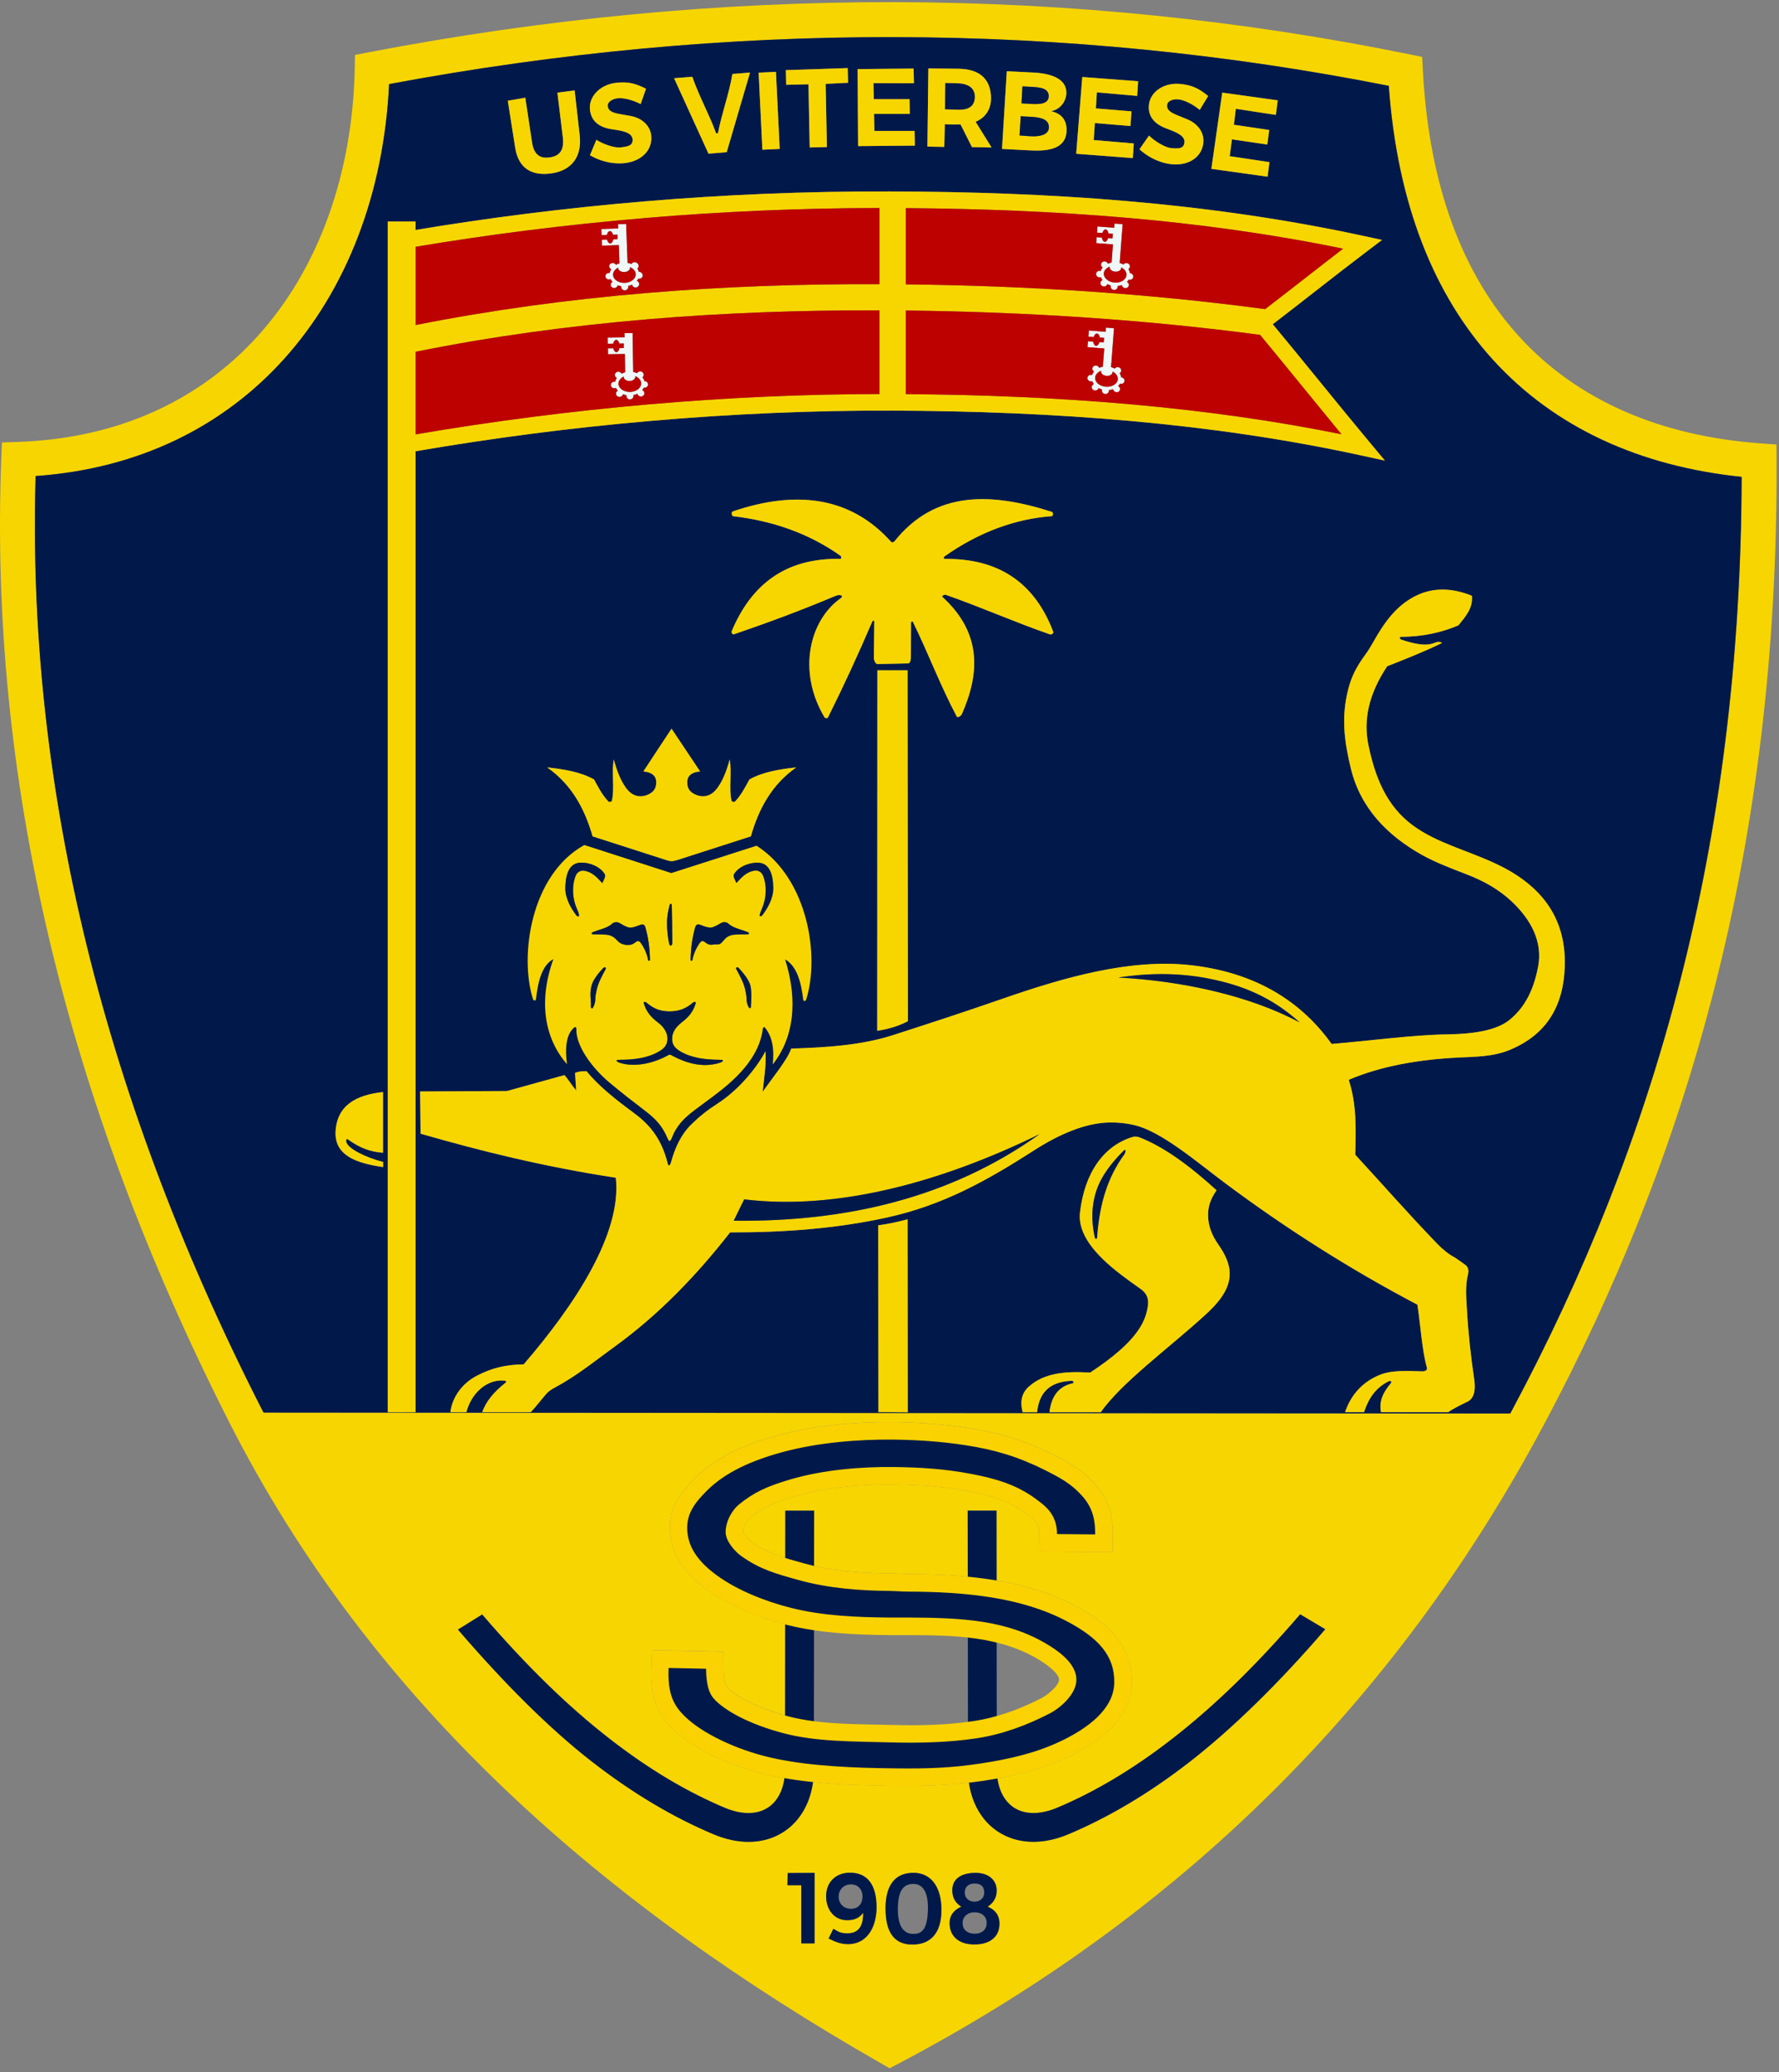 <?xml version="1.0" encoding="UTF-8"?>
<svg id="Layer_2" data-name="Layer 2" xmlns="http://www.w3.org/2000/svg" xmlns:xlink="http://www.w3.org/1999/xlink" viewBox="0 0 431.76 502.8">
  <rect x="0" y="0" width="431.76" height="502.8" fill="#808080" stroke="none"/>
  <defs>
    <style>
      .cls-1 {
        clip-path: url(#clippath);
      }

      .cls-2 {
        fill: none;
      }

      .cls-2, .cls-3, .cls-4, .cls-5, .cls-6, .cls-7, .cls-8 {
        stroke-width: 0px;
      }

      .cls-3 {
        fill: #00194a;
      }

      .cls-3, .cls-4, .cls-5, .cls-6, .cls-7, .cls-8 {
        fill-rule: evenodd;
      }

      .cls-4 {
        fill: #eff7f7;
      }

      .cls-5 {
        fill: #bd0000;
      }

      .cls-6 {
        fill: #f7d600;
      }

      .cls-7 {
        fill: #f7d500;
      }

      .cls-8 {
        fill: #fad201;
      }
    </style>
    <clipPath id="clippath">
      <rect class="cls-2" width="431.76" height="502.8"/>
    </clipPath>
  </defs>
  <g id="Layer_1-2" data-name="Layer 1">
    <g>
      <g class="cls-1">
        <path class="cls-7" d="m89.53,12.68C132.46,4.43,175.05.45,216.93.52c42.59.08,84.39,4.36,125.01,12.63l3.21.66.18,3.28c1.49,28.41,9.86,49.7,23.27,64.46,14.38,15.83,34.7,24.28,58.63,26.02l3.92.29.02,3.93c.2,47.26-5.27,89.53-15.11,128.07-9.84,38.56-24.08,73.45-41.41,105.91-17.95,33.63-39.94,63.34-66.04,89.16-26.11,25.84-56.3,47.77-90.64,65.83l-2.06,1.08-2.01-1.15c-33.66-19.24-64.47-40.97-91.21-66.43-26.83-25.54-49.56-54.8-66.97-89.01-20.09-39.49-34.59-78.64-43.75-117.29C2.62,188.51-1.17,149.57.31,111.31l.15-3.95,3.95-.14c24.82-.85,44.37-10.49,58.08-25.61,14.94-16.48,23.06-39.52,23.6-64.84l.07-3.44,3.36-.65Zm82.23,373.16c-4.51-3.23-8.26-7.38-9.05-13.05-.84-6.06,1.84-10.03,5.88-14.09,5.4-5.43,12.94-8.49,20.21-10.46,8.96-2.43,18.91-3.29,28.16-3.18,6.92.08,13.84.6,20.65,1.85,7.36,1.34,13.68,3.67,20.28,7.22,3.15,1.7,5.66,3.44,8.05,6.15,3.13,3.56,4.18,7.45,4.12,12.09l-.05,4.24-17.68-.15-.05-4.16c-.04-2.77-1.34-3.62-3.4-5.15-4.21-3.14-8.93-4.38-14-5.35-6.02-1.15-11.93-1.52-18.04-1.59-7.78-.09-16.4.64-23.89,2.85-4.3,1.27-7.41,2.45-10.9,5.26-.86.69-1.64,2.24-1.68,3.36.2.76,1.5,2.07,2.09,2.48,2.74,1.91,5.3,2.98,8.12,3.86v-11.47h7l-.02,13.39c5.93,1.34,12.02,1.76,18.11,1.82,1.56.01,3.12.16,4.67.16,4.75.02,9.65.17,14.53.64l-.02-16.02h6.99l.02,16.93c6.61,1.11,13.05,2.98,18.9,6.05,7.7,4.04,14.11,9.44,13.93,18.88-.16,8.44-7.66,14.04-14.53,17.47-5.75,2.87-11.84,4.52-18.09,5.64.16,1.16.45,2.23.86,3.18.69,1.65,1.74,2.96,3.06,3.84,1.32.89,2.95,1.37,4.83,1.37,1.75,0,3.71-.42,5.84-1.32,8.87-3.74,18.14-9.14,27.94-16.77,9.88-7.68,19.99-17.39,30.95-30.12l6.09,3.63c-11.32,13.15-22.54,24.09-32.73,32.03-10.26,7.99-20.07,13.68-29.53,17.67-3.01,1.27-5.89,1.86-8.55,1.87-3.31,0-6.26-.9-8.72-2.54-2.46-1.65-4.37-4.02-5.61-6.94-.63-1.49-1.08-3.12-1.33-4.87-5.99.69-11.77.84-17.93.77-6.56-.07-13.3-.24-19.92-.93-.24,1.81-.7,3.5-1.35,5.03-1.24,2.93-3.15,5.29-5.61,6.94-2.46,1.64-5.41,2.55-8.72,2.54-2.66,0-5.54-.6-8.55-1.87-9.46-4-19.27-9.69-29.53-17.67-10.19-7.94-21.1-18.81-32.41-31.96l5.88-3.67c10.96,12.73,20.96,22.41,30.84,30.09,9.8,7.63,19.08,13.03,27.94,16.77,2.12.9,4.09,1.32,5.83,1.32,1.88,0,3.51-.48,4.83-1.37,1.32-.88,2.37-2.2,3.06-3.84.42-.97.71-2.06.87-3.26-.89-.15-1.79-.32-2.67-.5-7.71-1.56-17.16-5.16-23.21-10.32-5.36-4.57-6.73-9.19-6.47-16.08l.16-4.17,17.4.36.03,4.13c0,.95.09,3.68.77,4.43,2.84,3.18,9.8,5.73,14.13,6.93l.02-22.09c-6.48-1.67-13.4-4.43-18.81-8.31h0Zm194.77-42.88l-302.56-.23c-.23-.44-.46-.88-.68-1.32-19.78-38.88-34.04-77.4-43.05-115.4-8.87-37.42-12.65-74.31-11.59-110.51,25.43-1.79,45.66-12.25,60.12-28.2,15.65-17.26,24.44-40.91,25.67-66.9,41.33-7.73,82.27-11.47,122.48-11.4,40.88.07,81.05,4.08,120.14,11.82,2.07,28.88,11.09,50.86,25.26,66.45,15.12,16.65,35.97,25.91,60.38,28.43-.11,44.87-5.46,85.18-14.88,122.07-9.68,37.93-23.66,72.18-40.65,104.02-.21.39-.42.78-.63,1.17h0Zm-151.62,120.09c0-5.9,2.41-8.74,7-8.63,3.84.09,6.57,3.14,6.57,9.06s-2.8,8.34-7.04,8.34c-4.5,0-6.52-3.09-6.52-8.77h0Zm16.21-4.38c0-1.51.6-2.62,1.78-3.35.98-.6,2.26-.9,3.86-.9,1.45,0,2.65.35,3.58,1.05,1.03.79,1.55,1.88,1.55,3.29,0,1.61-.73,2.9-2.18,3.86,1.9.8,2.86,2.17,2.86,4.09,0,1.71-.61,3.02-1.83,3.91-1.07.78-2.5,1.17-4.27,1.17s-3.18-.42-4.24-1.25c-1.17-.93-1.76-2.24-1.76-3.95,0-1.79.95-3.11,2.84-3.96-1.46-.92-2.19-2.24-2.19-3.95h0Zm-36.66,12.85v-14.11h-3.34s.05-2.95.05-2.95l6.52-.04v17.11h-3.23Zm6.03-11.41c0-3.51,2.45-5.77,5.86-5.73,4.11.04,6.38,2.84,6.38,8.46,0,4.19-1.89,8.82-6.92,8.87-1.67.02-3.1-.57-4.71-1.36l1.16-2.36c.93.46,1.37,1.1,3.34,1.1,2.32,0,3.95-1.18,3.88-4.99-1.16,1.62-2.66,1.79-3.95,1.79-3.05,0-5.03-2.56-5.03-5.78h0Z"/>
      </g>
      <path class="cls-3" d="m94.1,342.67V53.75h6.75v2.05c17.55-2.93,36.18-5.31,55.56-6.94,19.13-1.61,39.07-2.47,59.53-2.41,19.18.05,38.4.69,57.55,2.34,19.23,1.66,38.47,4.34,57.63,8.5l4.3.93-3.51,2.65c-4.35,3.29-8.34,6.4-12.32,9.51-3.62,2.83-7.25,5.66-10.69,8.29,3.85,4.64,7.46,9.07,11.07,13.5,4.16,5.1,8.31,10.2,12.39,15.09l3.75,4.5-5.73-1.25c-18.12-3.95-36.71-6.63-55.66-8.34-19-1.72-38.37-2.46-57.98-2.54-19.17-.07-38.96.77-58.99,2.51-18.91,1.64-37.98,4.1-56.89,7.35v233.17h-6.75Zm56.45-84.75c-.88-.27-1.53-.77-.07-.77,3.41,0,6.72-.43,9.42-2,1.37-.8,2.12-1.67,2.06-3.31-.06-1.4-.98-2.75-2.28-3.73-1.52-1.14-2.83-2.49-3.45-4.66-.08-.29.22-.53.7-.12,1.61,1.36,3.14,2.08,5.55,2.08s4.02-.72,5.63-2.08c.48-.41.79-.17.7.12-.62,2.16-1.93,3.51-3.45,4.66-1.31.98-2.23,2.32-2.29,3.73-.07,1.63.69,2.51,2.05,3.31,2.7,1.57,6.02,2.01,9.42,2,1.46,0,.82.5-.07.77-4.02,1.22-8.01,0-11.33-1.75-.15-.08-.28-.24-.67-.24-.31,0-.47.15-.62.24-2.66,1.46-7.32,2.96-11.33,1.75h0Zm12.29,24.21c.99-3.72,2.55-6.91,4.87-9.2,1.96-1.92,3.79-3.42,6.38-5.09,5.25-3.37,9.64-8.81,11.7-12.74.24,3-.4,7-.7,9.84,2.32-3.28,6.14-7.94,6.94-10.49,8.58-.27,17.04-.8,24.69-3.26,8.95-2.88,17.89-5.8,26.77-8.89,14.56-5.05,30.66-9.72,45.39-8.1,14.2,1.57,26.04,7.56,34.31,19.13,9.49-.79,19.8-2.22,28.18-2.33,6.33-.09,11.87-.97,15.01-3.52,4.41-3.57,6.09-8.56,6.92-12.88,1.18-6.12-1.78-11.5-6.41-15.86-3.2-3-6.93-5.02-10.8-6.52-3.7-1.43-7.75-2.96-10.91-4.73-8.7-4.86-15.05-11.59-17.33-21.04-1.45-6.03-2.49-12.25-.56-19.46.78-2.9,1.89-5.13,4.08-8.13.68-.92,1.3-1.93,1.86-2.93,2.6-4.63,5.6-9.11,10.74-11.5,4.6-2.14,9.25-1.47,13.23.14.32,3.03-1.59,5.06-3.26,7.17-3.93,1.66-8.49,2.77-13.92,2.78-.36,0-.5.51.1.7,2.57.85,5.64,1.68,7.82.84.8-.3,1.34-.5,2.03-.05-4.25,2.08-8.94,3.93-13.32,5.65-4.69,7.03-5.78,13.34-4.55,19.18,1.57,7.53,4.25,14.66,10.8,19.46,5.86,4.3,13.13,5.98,20.25,9.34,10.04,4.73,16.99,12.29,16.59,24.86-.3,9.66-4.44,16.51-13.22,20.2-4.09,1.72-8.33,1.69-12.71,1.91-9.58.48-18.74,2.08-26.5,5.4,1.98,6.05,1.73,12.11,1.58,18.17,6.66,7.23,12.59,14.03,19.97,21.69,1.2,1.24,2.78,2.53,4.16,3.23.86.55,1.69,1.19,2.53,1.77.82.57.93,1.46.7,2.36-.7,2.81-.42,5.61-.25,8.6.32,5.72.92,11.07,1.75,16.76.31,2.16.26,4.61-1.63,5.52-1.49.71-3.6,1.75-4.65,2.55h-16.32c-.52-2.7.52-4.82,2.38-7.02.42-.5-.2-.65-.54-.48-2.88,1.46-4.76,3.76-5.96,7.5h-4.61c1.43-4.23,4.22-7.25,8.12-8.93,3.2-1.38,6.91-1.07,10.64-.98.74.02,1.25-.39,1.12-.84-1.22-4.34-1.54-10.22-2.31-15.33-16.61-8.74-32.08-18.64-46.38-29.28-7.11-5.29-15.71-12.77-22.39-14.32-1.93-.45-3.93-.65-5.91-.62-5.92.08-12.3,2.88-18.34,6.75-11.49,7.38-22.11,13.32-35.77,16.32-12.19,2.67-24.94,3.63-38.03,3.6-8.13,10.41-17.27,19.96-28.18,27.84-4.72,3.41-9.01,6.96-14.4,9.84-.65.35-1.44.83-1.97,1.43-1.24,1.43-2.52,3.1-3.83,4.52h-11.78c.93-2.64,2.86-4.93,5.58-7.08.53-.42.14-.55-.35-.59-3.95-.34-7.83,2.86-9.07,7.67h-3.89c.49-3.81,3-7.11,6.55-8.91,3.55-1.8,6.69-2.62,11.25-2.7,12.51-14.53,23.85-31.78,22.36-45.28-17.54-2.69-32.85-6.5-47.39-10.69l-.11-10.24c7.11-.02,13.99-.09,21.09-.11,4.56-1.28,9.4-2.58,13.95-3.86,1.03,1.2,1.81,2.54,2.84,3.74l-.28-4.27c1-.41,1.86-.41,2.78-.42,2.79,3.44,6.87,6.74,11.22,9.93,3.61,2.64,6.85,5.91,8.47,12.43.19.76.57.64.79-.17h0Zm50.35,60.5l-.05-45.32c2.57-.33,4.79-.84,7.13-1.46l.04,46.83-7.11-.05Zm-149.22.11l302.56.23.63-1.17c16.99-31.84,30.97-66.09,40.65-104.02,9.42-36.89,14.77-77.2,14.88-122.07-24.4-2.52-45.25-11.78-60.38-28.43-14.16-15.59-23.19-37.57-25.26-66.45-39.09-7.75-79.25-11.75-120.14-11.82-40.21-.08-81.15,3.66-122.48,11.4-1.23,26-10.02,49.64-25.67,66.9-14.46,15.95-34.7,26.41-60.12,28.2-1.06,36.2,2.72,73.09,11.59,110.51,9.01,38,23.27,76.52,43.05,115.4l.68,1.32Zm17.48-68.31c.4-6.25,5.01-8.75,11.5-9.45v14.73c-3.07-.24-5.43-1.1-8.32-3.1-.47-.45-.71-.17-.61.42.28,1.63,4.75,3.86,8.94,4.91v1.24c-6.55-.94-11.89-2.84-11.52-8.75h0Zm96.12-121.25c4.73-11.23,12.92-17.84,26.41-17.58.24,0,.23-.59.03-.73-7.77-5.51-16.54-8.5-26.07-9.62-.39-.05-.48-1.03-.11-1.15,15.52-5.29,28.68-3.54,38.44,7.37.18.2.62.12.79-.09,9.88-12.41,23.49-11.91,38.24-7.18.33.1.32,1.02-.03,1.04-8.92.66-17.76,3.9-26.13,9.83-.15.11-.07.54.11.54,12.39-.14,21.61,5.11,26.39,17.73.12.31-.48.7-.79.59-8.54-2.95-16.8-6.64-25.32-9.61-.31-.11-1.06.29-.82.5,9.46,8.64,9.21,18.3,4.72,28.47-.18.41-1.02.96-1.23.56-3.95-7.43-6.93-15.39-10.63-22.95-.09-.19-.46-.18-.47.29l-.03,7.86c0,.67-.02,1.89-.69,1.91l-7.37.17c-.58.02-.93-.99-.92-1.57l.1-8.68c0-.39-.35-.4-.52,0-3.33,7.76-6.9,15.53-10.73,23.21-.12.25-.7.18-.84-.06-6.68-11.2-3.59-23.6,3.95-28.88.83-.59-.14-1.04-1.24-.58-8.47,3.56-16.02,6.37-24.71,9.34-.29.1-.65-.45-.53-.73h0Zm-29.07,41.11c.71-2.8-.11-6.86.46-10.02.68,2.56,1.75,5.58,3.43,7.47,1.5,1.68,3.5,1.86,5.33.83.88-.5,1.57-1.28,1.55-2.81-.03-1.63-1.23-2.44-3.13-2.57,2.3-3.43,4.55-6.94,6.84-10.38l6.94,10.38c-1.9.13-3.11.93-3.13,2.57-.02,1.53.66,2.31,1.54,2.81,1.82,1.04,3.83.86,5.33-.83,1.68-1.89,2.75-4.91,3.43-7.47.57,3.16-.25,7.22.46,10.02.08.32.68.38.86.18,1.53-1.66,2.42-3.41,3.48-5.35,3.33-1.86,7.36-2.48,11.36-2.92-6.02,4.21-9.14,10.16-11.02,16.73l-17.81,5.73c-.4.12-1.03.29-1.43.29s-.96-.17-1.35-.29l-17.81-5.73c-1.88-6.58-5.01-12.52-11.02-16.73,3.99.44,8.02,1.06,11.36,2.92,1.06,1.94,1.94,3.69,3.48,5.35.19.2.78.13.86-.18h0Zm64.39,55.82l.03-87.47h7.34l.08,85.14c-2.21,1.18-4.72,1.91-7.45,2.34h0Zm49.23,44.06c1.08-9.37,5.6-16.18,12.91-18.33.45-.13,1.09-.03,1.52.14,5.98,2.33,12.23,6.94,18.7,12.84-1.39,1.97-2.15,3.91-2.06,6.38.09,2.36.95,4.58,2.44,6.7,1.6,2.29,2.82,4.67,2.81,7.22-.02,4.05-3.12,7.38-6.14,10.12-8.51,7.76-20.24,16.34-25.15,23.43h-12.45c.43-3.77,2.19-6.3,5.63-7.02.5-.1.09-.62-.21-.61-5.88.21-7.98,3.38-8.43,7.63h-3.5c-.55-2.14-.51-4.37,1.43-6.15,3.85-3.53,9.35-3.82,14.95-3.47,5.25-3.47,9.59-7,12.02-10.8,1.02-1.61,1.75-3.39,2.02-5.58.23-1.89-.55-3.06-1.88-3.99-1.57-1.09-3.12-2.21-4.64-3.38-6.43-4.9-10.59-9.95-9.98-15.14h0Zm-124.91-78.77c.05-2.98.79-5.96,3.66-6.08,2.11-.09,4.73.91,5.87,2.75.13.21.13.49.07.73-.11.44-.42.98-.63,1.48-1.17-1.25-2.27-2.61-4.25-2.99-.99-.19-1.82.26-2.21,1.19-.86,2.04-.96,5.25.31,8.07.24.53.47,1.05.52,1.65.02.18-.43.2-.63-.07-1.27-1.68-2.75-4.09-2.7-6.73h0Zm24.68,8.63c-.01-1.52.27-2.98.64-4.44.07-.29.5-.55.51.17.03,3.1.1,5.47.12,8.98,0,.83-.61.98-.77.15-.32-1.71-.49-3.12-.5-4.86h0Zm5.73,8.84c.03-2.64.36-5.2,1.09-7.8.19-.7.54-.94,1.37-.6.42.18.87.3,1.3.46.63.15,1.18.26,1.83-.02.63-.27.97-.43,1.69-.88.6-.38,1.41-.33,1.86.09,1.2,1.11,3,1.38,4.71,2.07.54.25.3.54-.28.53-.95-.02-1.9.04-2.85.07-.89.04-1.75.39-2.36.98-.58.57-.98,1.5-1.97,1.39-.6-.07-1.25.18-1.86.04-.49-.11-.84-.43-1.22-.7-.51-.35-.87-.06-1.19.41-.82,1.19-1.45,2.64-1.7,4.02-.05.3-.43.3-.43-.06h0Zm14.6,11.55c.03-.05.05-.1.05-.09-.07.52-.07.47-.05.09h0Zm-28.25-19.49c.43-.15.88-.28,1.3-.46.83-.34,1.18-.1,1.37.6.73,2.61,1.06,5.16,1.09,7.8,0,.36-.38.36-.43.06-.25-1.37-.88-2.83-1.7-4.02-.32-.46-.68-.76-1.19-.41-.38.27-.73.59-1.22.7-.61.14-1.25.11-1.85-.04-.96-.25-1.39-.82-1.97-1.39-.6-.59-1.46-.95-2.35-.98-.95-.04-1.9-.09-2.85-.07-.59.01-.82-.28-.28-.53,1.7-.69,3.51-.96,4.71-2.07.45-.41,1.26-.47,1.86-.09.71.45,1.06.61,1.69.88.65.27,1.2.17,1.83.02h0Zm27.76,19.51c-.31-.56-.53-1.17-.53-1.79,0-.89-.16-1.6-.32-2.4-.36-1.71-1.24-3.34-2.17-5.05-.25-.45.19-.67.6-.25,1.2,1.27,2.43,2.85,2.79,4.21.37,1.39.17,4.32.11,5.26-.08.15-.27.4-.48.02h0Zm-35.38-9.49c.4-.43.84-.2.6.25-.93,1.71-1.81,3.34-2.17,5.05-.17.79-.32,1.51-.33,2.4,0,.4-.21,1.23-.53,1.79-.29.53-.53.07-.53-.11.06-1.81-.36-3.23.16-5.18.36-1.36,1.59-2.94,2.79-4.21h0ZM222.03,35.33l-13.77.12-.12-18.68,13.59-.13.08,3.56-9.83-.03.09,3.9h8.68s.05,3.56.05,3.56h-8.67s.08,4.14.08,4.14h9.75s.07,3.56.07,3.56Zm52.91,3.03l-13.73-1.05,1.47-18.62,13.56,1.02-.23,3.56-9.79-.86-.24,3.89,8.64.72-.25,3.56-8.64-.72-.27,4.12,9.72.83-.23,3.55Zm8.47,1.36c-2.38-.44-4.91-1.7-6.87-3.5l2.32-3.33c1.21,1.25,3.84,2.91,5.36,3.04,1.73.14,2.95.21,3.22-1.19.37-1.89-2.32-2.78-4.53-3.63-2.82-1.08-4.45-2.99-4.04-5.89.43-3.07,3.75-5.23,7.55-4.85,2.95.3,4.55,1.12,6.79,2.93l-2.04,3.36c-1.64-1.32-3.41-2.24-4.86-2.5-1.38-.25-2.89.19-3.05,1.25-.18,1.13.66,1.82,2.28,2.48l2.66,1.09c2.64,1.09,4.25,3.43,3.8,6.04-.57,3.35-3.93,5.55-8.61,4.69h0Zm-47.51-4.02l-2.77-5.5c-1.26,0-2.51.04-3.82-.06l-.13,5.51-4.09-.08.23-18.96,7.28.08c5.43.05,7.92,2.77,7.92,7.21,0,3.04-1.74,4.82-3.73,5.66l3.87,6.23-4.76-.09Zm7.28.45l1.16-18.86,6.43.32c4.28.22,8.22,1.48,8.02,5.17-.09,1.66-1.3,3.7-3.49,4.14v.12c2.6.64,3.7,2.47,3.53,4.96-.29,4.2-4.58,4.72-8.79,4.5l-6.87-.36Zm-92.53,3.5c-2.41.07-5.16-.62-7.45-1.97l1.57-3.75c1.44.97,4.36,2.04,5.89,1.85,1.72-.22,2.92-.42,2.9-1.84-.03-1.93-2.85-2.24-5.19-2.6-2.99-.46-4.98-1.99-5.18-4.91-.22-3.09,2.56-5.91,6.35-6.33,2.95-.33,4.68.14,7.26,1.44l-1.29,3.71c-1.88-.94-3.81-1.47-5.27-1.42-1.4.05-2.79.8-2.72,1.87.07,1.14,1.03,1.64,2.75,1.95l2.84.51c2.81.5,4.88,2.46,4.99,5.1.15,3.39-2.68,6.25-7.43,6.39h0Zm25.72-2.72l-4.42.37-8.35-18.31,4.42-.36c1.64,4.76,4.06,9.02,5.78,13.73l.45-.03c.93-4.91,2.68-9.43,3.5-14.37l4.28-.35-5.66,19.32Zm12.86-.8l-4.2.2-.91-18.7,4.2-.2.91,18.7Zm11.45-.45l-4.18.1-.3-15.33-5.4.13-.09-3.56,15.01-.5.09,3.56-5.44.27.3,15.33Zm-66.55,6.34c-4.74.79-8.27-.91-9.09-6.16l-1.8-11.42,4.25-.73,1.64,10.86c.52,3.46,2.43,3.95,4.47,3.6,2.05-.34,3.4-1.59,3-4.81l-1.32-10.88,4.18-.54,1.23,10.86c.58,5.11-1.82,8.43-6.56,9.22h0Zm173.5.85l-13.64-1.91,2.64-18.5,13.46,1.87-.45,3.53-9.71-1.48-.48,3.87,8.58,1.27-.47,3.53-8.58-1.26-.54,4.09,9.65,1.44-.46,3.53Z"/>
      <path class="cls-6" d="m294,40.97l13.64,1.91.46-3.53-9.65-1.44.54-4.09,8.58,1.26.47-3.53-8.58-1.27.48-3.87,9.71,1.48.45-3.53-13.46-1.87-2.64,18.5Z"/>
      <path class="cls-6" d="m247.44,32.86l.29-4.66,2.43.13c2.3.12,4.58.53,4.39,2.76-.15,1.68-2.36,2.12-4.63,1.95l-2.48-.18Zm.48-7.79l.23-4.12,2.09.11c1.93.1,4.27.24,4.3,2.21.03,2.11-2.55,2.05-4.59,1.92l-2.02-.12Zm-4.74,11.06l6.87.36c4.21.22,8.5-.3,8.79-4.5.17-2.49-.93-4.33-3.54-4.96v-.12c2.2-.45,3.41-2.48,3.5-4.14.2-3.69-3.74-4.96-8.02-5.17l-6.43-.32-1.16,18.86Z"/>
      <path class="cls-6" d="m240.65,35.78l-3.87-6.23c1.99-.84,3.72-2.62,3.73-5.66,0-4.45-2.49-7.16-7.92-7.21l-7.28-.08-.23,18.96,4.09.08.13-5.51c1.31.1,2.56.06,3.82.06l2.77,5.5,4.76.09Zm-11.22-15.62l2.55.04c2.19.04,4.67.62,4.58,3.44-.08,2.47-2.01,3.05-4.2,2.97l-3.03-.11.09-6.34Z"/>
      <path class="cls-6" d="m196.51,35.78l4.18-.1-.3-15.33,5.44-.27-.09-3.56-15.01.5.09,3.56,5.4-.13.3,15.33Z"/>
      <path class="cls-6" d="m185.03,36.33l4.2-.2-.91-18.7-4.2.2.91,18.7Z"/>
      <path class="cls-6" d="m171.95,37.29l4.42-.37,5.66-19.32-4.28.35c-.82,4.94-2.57,9.46-3.5,14.37l-.45.03c-1.71-4.71-4.14-8.97-5.78-13.73l-4.42.36,8.35,18.31Z"/>
      <path class="cls-6" d="m143.19,37.67c2.29,1.35,5.04,2.04,7.45,1.97,4.76-.14,7.58-3,7.43-6.39-.12-2.64-2.18-4.59-4.99-5.1l-2.84-.51c-1.72-.31-2.68-.81-2.75-1.95-.07-1.07,1.32-1.82,2.72-1.87,1.46-.05,3.39.48,5.27,1.42l1.29-3.71c-2.58-1.3-4.31-1.77-7.26-1.44-3.8.43-6.58,3.24-6.35,6.33.21,2.91,2.19,4.44,5.18,4.91,2.34.36,5.16.66,5.19,2.6.02,1.43-1.18,1.62-2.9,1.84-1.52.2-4.44-.88-5.89-1.85l-1.57,3.75Z"/>
      <path class="cls-6" d="m125.04,35.86c.82,5.25,4.35,6.95,9.09,6.16,4.74-.79,7.14-4.12,6.56-9.22l-1.23-10.86-4.18.54,1.32,10.88c.4,3.23-.95,4.47-3,4.81-2.05.34-3.95-.14-4.47-3.6l-1.64-10.86-4.25.73,1.8,11.42Z"/>
      <path class="cls-3" d="m239.46,466.59c0-.81-.29-1.46-.85-1.93-.53-.45-1.22-.67-2.07-.67s-1.51.23-2.05.68c-.57.48-.86,1.12-.86,1.92,0,.84.28,1.5.84,1.95.52.43,1.21.65,2.08.65s1.55-.22,2.07-.66c.55-.46.84-1.11.84-1.95h0Zm-.59-7.38c0-1.46-.78-2.2-2.37-2.2-.72,0-1.29.19-1.71.57-.43.38-.64.92-.64,1.62s.23,1.22.68,1.62c.43.39.98.59,1.68.59s1.24-.2,1.69-.6c.45-.4.67-.94.67-1.61h0Zm3.7,7.5c0,1.71-.61,3.02-1.83,3.91-1.07.78-2.5,1.17-4.27,1.17s-3.18-.42-4.24-1.25c-1.17-.93-1.76-2.24-1.76-3.95,0-1.79.95-3.11,2.84-3.96-1.46-.92-2.19-2.24-2.19-3.95,0-1.51.6-2.62,1.78-3.35.98-.6,2.26-.9,3.86-.9,1.45,0,2.65.35,3.58,1.05,1.03.79,1.55,1.88,1.55,3.29,0,1.61-.73,2.9-2.18,3.86,1.9.8,2.86,2.17,2.86,4.09h0Z"/>
      <path class="cls-3" d="m225.21,463.06c.05-4.03-1.3-5.91-3.44-5.95-2.4-.04-3.77,1.42-3.86,5.8-.11,5.24,1.98,6.31,3.68,6.32,1.79.01,3.55-.54,3.62-6.18h0Zm3.27.42c0,5.65-2.8,8.34-7.04,8.34-4.5,0-6.52-3.09-6.52-8.77s2.41-8.74,7-8.63c3.84.09,6.57,3.14,6.57,9.06h0Z"/>
      <path class="cls-3" d="m209.33,460.15c0-1.62-1.03-2.93-2.79-2.93s-3,1.29-3,2.96,1.15,2.96,3,2.96,2.79-1.32,2.79-3h0Zm3.4,2.7c0,4.19-1.89,8.82-6.92,8.87-1.67.02-3.1-.57-4.71-1.36l1.16-2.36c.93.46,1.37,1.1,3.34,1.1,2.32,0,3.95-1.18,3.88-4.99-1.16,1.62-2.66,1.79-3.95,1.79-3.05,0-5.03-2.56-5.03-5.78,0-3.51,2.45-5.77,5.86-5.73,4.11.04,6.38,2.84,6.38,8.46h0Z"/>
      <path class="cls-3" d="m194.46,471.53v-14.11h-3.34s.05-2.95.05-2.95l6.52-.04v17.11h-3.23Z"/>
      <path class="cls-6" d="m276.53,36.21c1.96,1.8,4.49,3.06,6.87,3.5,4.68.86,8.04-1.34,8.61-4.69.44-2.61-1.16-4.95-3.8-6.04l-2.66-1.09c-1.62-.66-2.45-1.35-2.28-2.48.16-1.06,1.67-1.5,3.05-1.25,1.45.26,3.22,1.18,4.86,2.5l2.04-3.36c-2.24-1.82-3.84-2.64-6.79-2.93-3.8-.38-7.11,1.78-7.55,4.85-.41,2.89,1.21,4.8,4.04,5.89,2.21.85,4.9,1.73,4.53,3.63-.28,1.4-1.49,1.34-3.22,1.19-1.53-.13-4.16-1.79-5.36-3.04l-2.32,3.33Z"/>
      <path class="cls-6" d="m261.2,37.31l13.73,1.05.23-3.55-9.72-.83.27-4.12,8.64.72.25-3.56-8.64-.72.24-3.89,9.79.86.23-3.56-13.56-1.02-1.47,18.62Z"/>
      <path class="cls-6" d="m208.26,35.45l13.77-.12-.07-3.56h-9.75s-.08-4.13-.08-4.13h8.67s-.05-3.58-.05-3.58h-8.68s-.09-3.89-.09-3.89l9.83.03-.08-3.56-13.59.13.12,18.68Z"/>
      <path class="cls-4" d="m154.22,63.72c-.47-.04-.88.29-.91.74-.03.44.32.82.79.86.47.03.88-.3.91-.73.03-.44-.32-.83-.79-.86h0Z"/>
      <path class="cls-4" d="m150.02,64.94c-.19.1-.37.22-.52.34-.46.38-.73.89-.71,1.43.02.54.33,1.03.82,1.37.52.37,1.23.59,2.01.56.79-.03,1.48-.3,1.97-.7.46-.38.73-.89.71-1.43-.02-.54-.33-1.03-.82-1.38-.19-.14-.41-.25-.64-.34,0,.04.01.08.02.13.02.57-.6,1.05-1.38,1.08-.78.03-1.43-.41-1.45-.97,0-.03,0-.06,0-.09h0Zm4.55.07c.18-.14.29-.35.3-.58.02-.44-.35-.81-.82-.83-.35-.01-.66.17-.8.45-.29-.12-.61-.21-.94-.27l-.35-9.45-1.96.07.03,1.02-4.08.15.05,1.49,1.3-.05c.1-.54.38-.93.71-.94.33-.01.64.36.78.89l1.06-.04.04,1.11-1.05.04c-.09.57-.38.98-.72.99-.35.02-.66-.38-.79-.94l-1.28.05.05,1.44,4.08-.15.16,4.43c-.31.09-.6.21-.86.36-.13-.27-.41-.45-.75-.46-.47-.01-.86.33-.88.77-.01.32.19.61.49.75-.19.29-.32.6-.38.93-.05-.01-.1-.02-.16-.02-.47-.02-.87.33-.88.77-.02.44.35.81.82.83.16,0,.3-.03.43-.09.12.24.28.46.47.66-.25.13-.43.38-.44.67-.02.44.36.81.82.83.44.02.81-.28.88-.67.27.11.57.19.88.24-.01.05-.02.11-.02.16-.02.44.35.81.82.83.47.01.87-.33.88-.77,0-.1-.01-.19-.04-.28.35-.08.69-.2,1-.35.07.36.41.63.81.65.47.01.86-.32.88-.77.02-.36-.22-.67-.56-.78.15-.19.28-.4.38-.61.05,0,.09.01.14.02.47.02.87-.33.88-.77.02-.44-.35-.81-.82-.83h-.07c-.09-.34-.26-.66-.49-.94h0Z"/>
      <path class="cls-4" d="m151.37,91.36c-.2.09-.37.2-.53.33-.46.38-.75.88-.74,1.42,0,.54.31,1.04.79,1.39.51.38,1.21.61,2,.6.78-.01,1.48-.27,1.98-.66.46-.38.75-.88.74-1.42,0-.54-.31-1.04-.79-1.4-.19-.14-.4-.26-.63-.35,0,.04.01.08.01.13,0,.57-.62,1.04-1.4,1.05-.78.01-1.42-.44-1.43-1.01,0-.03,0-.05,0-.08h0Zm4.55.17c.18-.14.3-.34.31-.57.02-.44-.34-.82-.81-.85-.35-.02-.66.16-.81.43-.29-.13-.61-.23-.94-.29l-.15-9.45-1.96.03.02,1.02-4.08.06.02,1.49,1.3-.02c.11-.54.4-.92.73-.93.34,0,.63.37.76.9l1.07-.02v1.11s-1.03.02-1.03.02c-.11.57-.4.98-.74.98-.35,0-.65-.39-.77-.95l-1.28.02.02,1.44,4.08-.07.07,4.44c-.31.09-.6.2-.87.34-.12-.27-.4-.46-.73-.48-.47-.03-.87.31-.9.75-.02.32.17.62.47.76-.19.28-.33.59-.39.92-.05-.02-.11-.02-.16-.02-.47-.03-.87.31-.89.75-.03.44.34.82.8.85.16,0,.31-.02.44-.09.11.24.27.47.45.67-.25.13-.43.37-.45.66-.03.44.34.82.8.85.44.02.81-.26.89-.65.27.11.57.2.88.25-.02.05-.02.11-.03.16-.02.44.34.82.81.84.47.03.87-.3.89-.75,0-.1,0-.19-.03-.28.36-.07.7-.19,1.01-.34.06.36.39.64.79.67.47.03.88-.31.9-.75.02-.35-.21-.67-.55-.79.16-.18.29-.39.39-.6.05,0,.09.02.14.02.47.02.87-.31.9-.75.03-.44-.34-.82-.8-.85h-.08c-.08-.34-.24-.67-.47-.95h0Z"/>
      <path class="cls-4" d="m269.33,64.7c-.2.08-.39.17-.56.28-.5.33-.83.8-.87,1.34-.04.54.21,1.06.66,1.46.47.43,1.16.72,1.94.78.78.06,1.5-.13,2.03-.48.5-.33.83-.8.87-1.34.04-.54-.21-1.06-.66-1.46-.17-.16-.38-.3-.6-.41,0,.04,0,.08,0,.12-.04.57-.71.98-1.49.92-.78-.06-1.37-.57-1.33-1.13,0-.03,0-.06.01-.09h0Zm4.52.59c.19-.12.33-.31.36-.54.07-.44-.26-.85-.73-.92-.34-.05-.67.1-.84.35-.28-.15-.58-.28-.91-.37l.72-9.42-1.96-.15-.08,1.02-4.07-.31-.11,1.49,1.29.1c.16-.53.48-.88.81-.86.34.02.59.42.68.97l1.06.08-.09,1.11-1.05-.08c-.16.56-.48.93-.83.91-.34-.03-.61-.45-.68-1.02l-1.28-.1-.11,1.44,4.07.31-.34,4.42c-.32.05-.61.14-.9.26-.1-.28-.36-.5-.69-.55-.46-.07-.89.23-.96.66-.05.32.12.63.39.8-.22.27-.38.56-.48.88-.05-.02-.1-.03-.15-.04-.47-.07-.9.23-.96.66-.07.44.26.85.73.92.16.02.31,0,.44-.04.09.25.22.49.39.71-.27.1-.46.33-.51.61-.07.44.26.85.72.92.43.07.84-.18.95-.57.26.14.55.25.85.34-.02.05-.04.1-.04.16-.07.43.26.84.73.91.46.07.9-.23.96-.66.02-.1.01-.19,0-.28.36-.04.71-.12,1.04-.24.03.36.33.68.73.73.46.07.9-.23.96-.66.05-.35-.14-.69-.47-.84.17-.17.32-.36.44-.57.05.02.09.03.14.04.46.07.9-.23.96-.66.07-.44-.26-.85-.72-.92-.03,0-.05,0-.08,0-.05-.35-.18-.68-.38-.99h0Z"/>
      <path class="cls-6" d="m162.95,211.83l20.67-6.63c12.57,8.05,15.36,26.94,12.03,37.36-.1.31-.65.56-.72-.07-.5-4.29-1.58-8.13-4.38-9.7,3.26,10.4,1.96,19.22-3.02,25.49.43-3.5-.03-6.82-1.97-9.04-.12-.13-.4.14-.42.32-.58,5.06-3.79,9.44-8.05,13.22-2.72,2.42-5.75,4.47-8.65,6.68-2.48,1.89-4.31,3.7-5.5,6.9-.03.08-.31.51-.46.5-.16,0-.41-.53-.44-.61-1.3-3.12-2.99-4.83-5.46-6.72-2.89-2.21-5.75-4.42-8.54-6.75-4.54-3.78-8.39-9.24-8.15-13.24,0-.16-.29-.43-.42-.32-2.26,1.79-2.3,5.48-1.87,8.98-5.48-6.27-6.96-15.26-3.3-25.49-2.8,1.57-3.71,5.37-4.21,9.66-.07.63-.62.38-.73.07-3.33-10.42-.6-30.21,12.46-37.41l21.09,6.8.05-.02Zm-.45,44.1c.38,0,.52.15.67.24,3.32,1.76,7.31,2.97,11.33,1.75.89-.27,1.54-.77.07-.77-3.4,0-6.72-.43-9.42-2-1.37-.8-2.12-1.67-2.05-3.31.05-1.4.98-2.75,2.29-3.73,1.52-1.14,2.83-2.49,3.45-4.66.08-.29-.22-.53-.7-.12-1.62,1.36-3.21,2.08-5.63,2.08s-3.94-.72-5.55-2.08c-.48-.41-.79-.17-.7.12.62,2.16,1.93,3.51,3.45,4.66,1.3.98,2.23,2.32,2.28,3.73.07,1.63-.69,2.51-2.06,3.31-2.7,1.57-6.01,2.01-9.42,2-1.46,0-.81.5.07.77,4.01,1.21,8.67-.29,11.33-1.75.15-.08.31-.24.62-.24h0Zm16.22-20.75c-.25-.45.19-.67.6-.25,1.2,1.27,2.43,2.85,2.79,4.21.52,1.95-.08,6.97.16,5.18,0-.04-.24.63-.53.11-.31-.56-.53-1.17-.53-1.79,0-.89-.16-1.6-.32-2.4-.36-1.71-1.24-3.34-2.17-5.05h0Zm-10.67-2.26c-.05.3-.43.3-.43-.06.03-2.64.36-5.2,1.09-7.8.19-.7.54-.94,1.37-.6.42.18.87.3,1.3.46.63.15,1.18.26,1.83-.02.63-.27.97-.43,1.69-.88.6-.38,1.41-.33,1.86.09,1.2,1.11,3,1.38,4.71,2.07.54.25.3.54-.28.53-.95-.02-1.9.04-2.85.07-.89.04-1.75.39-2.36.98-.58.57-.98,1.5-1.97,1.39-.6-.07-1.25.18-1.86.04-.49-.11-.84-.43-1.22-.7-.51-.35-.87-.06-1.19.41-.82,1.19-1.45,2.64-1.7,4.02h0Zm-21.09,2.26c.25-.45-.19-.67-.6-.25-1.2,1.27-2.43,2.85-2.79,4.21-.52,1.95-.1,3.37-.16,5.18,0,.18.24.63.53.11.31-.56.53-1.39.53-1.79,0-.89.16-1.61.33-2.4.36-1.71,1.24-3.34,2.17-5.05h0Zm-6.41-12.98c.02.18-.43.2-.63-.07-1.27-1.68-2.75-4.09-2.7-6.73.05-2.98.79-5.96,3.66-6.08,2.11-.09,4.73.91,5.87,2.75.13.21.13.49.07.73-.11.44-.42.98-.63,1.48-1.17-1.25-2.27-2.61-4.25-2.99-.99-.19-1.82.26-2.21,1.19-.86,2.04-.96,5.25.31,8.07.24.53.47,1.05.52,1.65h0Zm16.76,10.73c.05.3.43.3.43-.06-.03-2.64-.36-5.2-1.09-7.8-.19-.69-.54-.94-1.37-.6-.42.18-.87.3-1.3.46-.63.15-1.18.26-1.83-.02-.63-.27-.98-.43-1.69-.88-.61-.38-1.41-.33-1.86.09-1.2,1.11-3.01,1.38-4.71,2.07-.54.25-.3.54.28.53.95-.02,1.9.04,2.85.07.89.04,1.75.39,2.35.98.58.57,1,1.14,1.97,1.39.6.16,1.25.18,1.85.04.48-.11.84-.43,1.22-.7.51-.35.88-.06,1.19.41.83,1.19,1.45,2.64,1.7,4.02h0Zm5.73-13.17c0-.72-.43-.45-.51-.17-.38,1.46-.66,2.93-.64,4.44,0,1.74.17,3.15.5,4.86.16.83.78.68.77-.15-.01-3.52-.08-5.88-.12-8.98h0Z"/>
      <path class="cls-4" d="m267.22,89.97c-.2.07-.39.17-.56.28-.5.33-.83.8-.88,1.34-.04.54.21,1.06.66,1.46.47.43,1.15.72,1.93.78.78.06,1.5-.12,2.04-.47.5-.33.83-.8.88-1.34.04-.54-.21-1.06-.66-1.46-.17-.16-.38-.3-.6-.41,0,.04,0,.09,0,.13-.05.57-.71.97-1.49.91-.78-.06-1.37-.57-1.33-1.14,0-.03,0-.05,0-.08h0Zm4.52.59c.19-.12.33-.31.36-.54.07-.43-.26-.84-.72-.92-.34-.05-.67.1-.84.36-.28-.16-.58-.29-.91-.38l.73-9.42-1.96-.16-.08,1.02-4.07-.32-.12,1.49,1.29.1c.16-.52.48-.88.81-.85.34.03.59.42.67.97l1.06.08-.09,1.11-1.05-.08c-.16.56-.49.93-.83.91-.35-.03-.61-.45-.68-1.02l-1.28-.1-.11,1.44,4.07.32-.35,4.43c-.32.05-.62.14-.89.26-.1-.28-.36-.5-.69-.55-.46-.07-.9.23-.96.66-.05.32.12.63.39.8-.22.26-.38.56-.48.88-.05-.02-.1-.03-.16-.04-.46-.07-.89.23-.96.66-.07.44.26.85.72.92.16.02.3,0,.44-.04.09.25.22.49.39.71-.27.1-.47.32-.51.61-.07.43.26.85.72.92.43.07.84-.18.94-.57.26.14.55.25.85.34-.02.05-.04.11-.04.16-.07.44.26.85.72.92.47.07.9-.22.96-.66.02-.09.01-.19,0-.28.36-.03.71-.12,1.04-.23.03.36.33.68.73.74.46.07.89-.23.96-.66.05-.35-.14-.69-.47-.84.17-.17.32-.36.44-.56.04.01.09.03.14.03.46.07.9-.23.96-.66.07-.43-.26-.85-.73-.92-.02,0-.05,0-.07,0-.05-.35-.18-.68-.38-.99h0Z"/>
      <path class="cls-6" d="m162.99,208.95c.4,0,1.03-.17,1.43-.29l17.81-5.73c1.88-6.58,5.01-12.52,11.02-16.73-3.99.44-8.02,1.06-11.36,2.92-1.06,1.94-1.95,3.69-3.48,5.35-.18.2-.78.13-.86-.18-.7-2.8.11-6.86-.46-10.02-.67,2.56-1.75,5.58-3.43,7.47-1.5,1.68-3.5,1.86-5.33.83-.88-.5-1.57-1.28-1.54-2.81.02-1.63,1.23-2.44,3.13-2.57-2.3-3.43-4.65-6.94-6.94-10.38-2.3,3.43-4.55,6.94-6.84,10.38,1.9.13,3.1.93,3.13,2.57.02,1.53-.66,2.31-1.55,2.81-1.82,1.04-3.83.86-5.33-.83-1.68-1.89-2.75-4.91-3.43-7.47-.57,3.16.25,7.22-.46,10.02-.08.32-.68.38-.86.18-1.54-1.66-2.42-3.41-3.48-5.35-3.33-1.86-7.36-2.48-11.36-2.92,6.02,4.21,9.14,10.16,11.02,16.73l17.81,5.73c.39.12.95.29,1.35.29h0Z"/>
      <path class="cls-6" d="m271.4,237.18c6.96-1.05,14.42-1.24,22.05.28,7.88,1.57,15.08,4.38,21.99,10.63-12.13-6.52-28.54-10.09-44.04-10.91h0Zm85.83-92.62c.32,3.03-1.59,5.06-3.26,7.17-3.93,1.66-8.49,2.77-13.92,2.78-.36,0-.5.51.1.7,2.57.85,5.64,1.68,7.82.84.8-.3,1.34-.5,2.03-.05-4.25,2.08-8.94,3.93-13.32,5.65-4.69,7.03-5.78,13.34-4.55,19.18,1.57,7.53,4.25,14.66,10.8,19.46,5.86,4.3,13.13,5.98,20.25,9.34,10.04,4.73,16.99,12.29,16.59,24.86-.3,9.66-4.44,16.51-13.22,20.2-4.09,1.72-8.33,1.69-12.71,1.91-9.58.48-18.74,2.08-26.5,5.4,1.98,6.05,1.73,12.11,1.58,18.17,6.66,7.23,12.59,14.03,19.97,21.69,1.2,1.24,2.78,2.53,4.16,3.23.86.55,1.69,1.19,2.53,1.77.82.57.93,1.46.7,2.36-.7,2.81-.42,5.61-.25,8.6.32,5.72.92,11.07,1.75,16.76.31,2.16.26,4.61-1.63,5.52-1.49.71-3.6,1.75-4.65,2.55h-16.32c-.52-2.7.52-4.82,2.38-7.02.42-.5-.2-.65-.54-.48-2.88,1.46-4.76,3.76-5.96,7.5h-4.61c1.43-4.23,4.22-7.25,8.12-8.93,3.2-1.38,6.91-1.07,10.64-.98.74.02,1.25-.39,1.12-.84-1.22-4.34-1.54-10.22-2.31-15.33-16.61-8.74-32.08-18.64-46.38-29.28-7.11-5.29-15.71-12.77-22.39-14.32-1.93-.45-3.93-.65-5.91-.62-5.92.08-12.3,2.88-18.34,6.75-11.49,7.38-22.11,13.32-35.77,16.32-12.19,2.67-24.94,3.63-38.03,3.6-8.13,10.41-17.27,19.96-28.18,27.84-4.72,3.41-9.01,6.96-14.4,9.84-.65.35-1.44.83-1.97,1.43-1.24,1.43-2.52,3.1-3.83,4.52h-11.78c.93-2.64,2.86-4.93,5.58-7.08.53-.42.14-.55-.35-.59-3.95-.34-7.83,2.86-9.07,7.67h-3.89c.49-3.81,3-7.11,6.55-8.91,3.55-1.8,6.69-2.62,11.25-2.7,12.51-14.53,23.85-31.78,22.36-45.28-17.54-2.69-32.85-6.5-47.39-10.69-.04-3.41-.07-6.83-.11-10.24,7.11-.02,13.99-.09,21.09-.11,4.56-1.28,9.4-2.58,13.95-3.86,1.03,1.2,1.81,2.54,2.84,3.74-.09-1.46-.19-2.81-.28-4.27,1-.41,1.86-.41,2.78-.42,2.79,3.44,6.87,6.74,11.22,9.93,3.61,2.64,6.85,5.91,8.47,12.43.19.76.57.64.79-.17.99-3.72,2.55-6.91,4.87-9.2,1.96-1.93,3.79-3.42,6.38-5.09,5.25-3.37,9.64-8.81,11.7-12.74.24,3-.4,7-.7,9.84,2.32-3.28,6.14-7.94,6.94-10.49,8.58-.27,17.04-.8,24.69-3.26,8.95-2.88,17.89-5.8,26.77-8.89,14.56-5.05,30.66-9.72,45.39-8.1,14.2,1.57,26.04,7.55,34.31,19.13,9.49-.79,19.8-2.22,28.18-2.33,6.33-.09,11.87-.97,15.01-3.52,4.41-3.57,6.09-8.56,6.92-12.88,1.18-6.12-1.78-11.5-6.41-15.86-3.2-3-6.93-5.02-10.8-6.52-3.7-1.43-7.75-2.96-10.91-4.73-8.7-4.86-15.05-11.6-17.33-21.04-1.45-6.03-2.49-12.25-.56-19.46.78-2.9,1.89-5.13,4.08-8.13.68-.92,1.3-1.93,1.86-2.93,2.6-4.63,5.6-9.11,10.74-11.5,4.6-2.14,9.25-1.47,13.23.14h0Zm-179.15,151.63l2.53-5.18c22.54,2.75,47.91-4.18,71.66-15.81-21.74,15.51-47.05,21.3-74.19,20.98h0Z"/>
      <path class="cls-6" d="m275.04,275.83c.45-.13,1.09-.03,1.52.14,5.98,2.33,12.23,6.94,18.7,12.84-1.39,1.97-2.15,3.91-2.06,6.38.09,2.36.95,4.58,2.44,6.7,1.6,2.29,2.82,4.67,2.81,7.22-.02,4.05-3.12,7.38-6.14,10.12-8.51,7.76-20.24,16.34-25.15,23.43h-12.45c.43-3.77,2.19-6.3,5.63-7.02.5-.1.09-.62-.21-.61-5.88.21-7.98,3.38-8.43,7.63h-3.5c-.55-2.14-.51-4.37,1.43-6.15,3.85-3.53,9.35-3.82,14.95-3.47,5.25-3.47,9.59-7,12.02-10.8,1.02-1.61,1.75-3.39,2.02-5.58.23-1.89-.55-3.06-1.88-3.99-1.57-1.09-3.12-2.21-4.64-3.38-6.43-4.9-10.59-9.95-9.98-15.14,1.08-9.37,5.6-16.18,12.91-18.32h0Zm-2.27,3.32c.51-.5.41.52.12.91-4.1,5.62-6.03,11.99-6.64,20.18-.03.38-.41.57-.56-.09-.87-3.9-.78-7.71.42-11.3,1.25-3.71,3.87-6.95,6.66-9.7h0Z"/>
      <path class="cls-6" d="m220.35,247.77c-2.21,1.18-4.72,1.91-7.45,2.34l.03-87.47h7.34l.08,85.14Zm-.08,48.07l.04,46.83-7.11-.05-.05-45.32c2.57-.33,4.79-.84,7.13-1.46h0Z"/>
      <path class="cls-6" d="m212.19,150.88c0-.39-.35-.4-.52,0-3.33,7.76-6.9,15.53-10.73,23.21-.12.25-.7.18-.84-.06-6.68-11.2-3.59-23.6,3.95-28.88.83-.59-.14-1.04-1.24-.58-8.47,3.56-16.02,6.37-24.71,9.34-.29.1-.65-.45-.53-.73,4.73-11.23,12.92-17.84,26.41-17.58.24,0,.23-.59.03-.73-7.77-5.51-16.54-8.5-26.07-9.62-.39-.05-.48-1.03-.11-1.15,15.52-5.29,28.68-3.54,38.44,7.37.18.2.62.12.79-.09,9.88-12.41,23.49-11.91,38.24-7.18.33.1.32,1.02-.03,1.04-8.92.66-17.76,3.9-26.13,9.83-.15.11-.07.54.11.54,12.39-.14,21.61,5.11,26.39,17.73.12.31-.48.7-.79.59-8.54-2.95-16.8-6.64-25.32-9.61-.31-.11-1.06.29-.82.5,9.46,8.64,9.21,18.3,4.72,28.47-.18.41-1.02.96-1.23.56-3.95-7.43-6.93-15.39-10.63-22.95-.09-.19-.46-.18-.47.29l-.03,7.86c0,.67-.02,1.89-.69,1.91l-7.37.17c-.58.02-.93-.99-.92-1.57l.1-8.68Z"/>
      <path class="cls-6" d="m92.96,264.97c-6.5.7-11.11,3.19-11.5,9.45-.37,5.91,4.96,7.8,11.53,8.75v-1.24c-4.21-1.05-8.68-3.28-8.96-4.91-.1-.59.14-.87.61-.42,2.89,2,5.25,2.86,8.32,3.1v-14.73Z"/>
      <path class="cls-6" d="m100.85,55.8c17.55-2.93,36.18-5.31,55.56-6.94,19.13-1.61,39.07-2.47,59.53-2.41,19.18.05,38.4.69,57.55,2.34,19.23,1.66,38.47,4.34,57.63,8.5l4.3.93-3.51,2.65c-4.35,3.29-8.34,6.4-12.32,9.51-3.62,2.83-7.25,5.66-10.69,8.29,3.85,4.64,7.46,9.07,11.07,13.5,4.16,5.1,8.31,10.2,12.39,15.09l3.75,4.5-5.73-1.25c-18.12-3.95-36.71-6.63-55.66-8.34-19-1.72-38.37-2.46-57.98-2.54-19.17-.07-38.96.77-58.99,2.51-18.91,1.64-37.98,4.1-56.89,7.35v233.17h-6.75V53.75h6.75v2.05Zm0,23.07c18.38-3.65,36.98-6.16,55.74-7.75,18.71-1.58,37.69-2.24,56.87-2.17v-18.48c-19.37.02-38.37.87-56.71,2.41-19.54,1.64-38.27,4.04-55.89,7v18.98Zm118.98-9.88c14.9.17,29.63.72,44.07,1.7,14.59.99,29,2.41,43.14,4.31,3.49-2.66,6.77-5.23,10.06-7.79,2.99-2.33,5.98-4.66,8.87-6.88-17.56-3.61-35.18-6-52.82-7.52-17.84-1.53-35.63-2.19-53.32-2.32v18.5Zm85.98,12.26c-13.82-1.84-27.96-3.23-42.33-4.21-14.45-.98-29.02-1.53-43.65-1.7v20.28c18.68.14,37.13.9,55.24,2.53,17.19,1.55,34.05,3.88,50.5,7.21-2.99-3.63-5.86-7.15-8.73-10.67-3.69-4.53-7.39-9.06-11.02-13.45h0Zm-92.36-5.95c-18.88-.06-37.68.6-56.34,2.17-19.03,1.61-37.81,4.16-56.26,7.88v20.04c18.81-3.21,37.76-5.64,56.54-7.28,18.91-1.64,37.71-2.49,56.07-2.51v-20.31Z"/>
      <path class="cls-5" d="m156.74,52.89c-19.54,1.64-38.27,4.04-55.89,7v18.98c18.38-3.65,36.98-6.16,55.74-7.75,18.71-1.58,37.69-2.24,56.87-2.17v-18.48c-19.37.02-38.37.87-56.71,2.41h0Zm-8.4,12.43c-.3-.13-.5-.42-.49-.75.02-.44.42-.79.88-.77.33.01.61.2.75.46.26-.15.55-.27.86-.36l-.16-4.43-4.08.15-.05-1.44,1.28-.05c.14.56.44.95.79.94.34-.01.62-.42.72-.99l1.05-.04-.04-1.11-1.06.04c-.14-.53-.44-.9-.78-.89-.34.01-.61.4-.71.94l-1.3.05-.05-1.49,4.08-.15-.03-1.02,1.96-.07.35,9.45c.34.05.65.14.94.27.14-.27.45-.46.8-.45.23,0,.45.1.59.25.24.16.39.43.37.72-.02.23-.15.44-.33.57.18.25.3.52.38.8h.07c.4.02.73.29.81.64.05.11.07.24.07.37-.03.44-.44.77-.91.74-.08,0-.15-.02-.22-.04-.09.17-.19.34-.32.49.34.11.58.43.56.78,0,.07-.01.14-.03.2-.06.41-.45.71-.9.68-.43-.03-.76-.35-.79-.74-.3.14-.62.26-.96.33.03.09.05.18.04.28-.02.44-.41.78-.88.77-.47-.02-.84-.39-.82-.83,0-.05.01-.11.02-.16-.31-.05-.6-.13-.88-.24-.07.39-.44.69-.88.67-.47-.02-.84-.39-.82-.83.01-.29.19-.54.44-.67-.19-.2-.35-.42-.47-.66-.13.07-.28.1-.43.09-.47-.02-.84-.39-.82-.83.01-.44.41-.79.88-.77l.16.02c.06-.33.19-.64.38-.93h0Z"/>
      <path class="cls-5" d="m157.11,77.48c-19.03,1.61-37.81,4.16-56.26,7.88v20.04c18.81-3.21,37.76-5.64,56.54-7.28,18.91-1.64,37.71-2.49,56.07-2.51v-20.31c-18.88-.06-37.68.6-56.34,2.17h0Zm-7.81,15.14c.07-.33.2-.64.39-.92-.29-.14-.49-.43-.47-.76.02-.44.42-.78.9-.75.33.02.61.21.73.48.27-.14.56-.26.87-.34l-.07-4.44-4.08.07-.02-1.44,1.28-.02c.13.56.43.96.77.95.34,0,.63-.41.74-.98l1.05-.02v-1.11s-1.08.02-1.08.02c-.13-.53-.42-.91-.76-.9-.34,0-.62.39-.73.93l-1.3.02-.02-1.49,4.08-.06-.02-1.02,1.97-.03.15,9.45c.33.06.65.16.94.29.15-.27.46-.45.81-.43.47.03.83.41.81.85-.01.23-.13.44-.31.57.22.29.38.61.47.95h.08c.47.03.83.41.8.85-.02.44-.43.77-.9.75l-.14-.02c-.1.21-.23.41-.39.6.34.12.57.44.55.8-.02.44-.42.77-.9.75-.41-.02-.73-.31-.79-.67-.31.15-.65.26-1.01.34.03.09.04.18.03.28-.02.44-.43.77-.89.75-.47-.02-.83-.4-.81-.84,0-.06.01-.11.03-.16-.31-.05-.6-.14-.88-.25-.07.39-.45.68-.89.65-.47-.03-.83-.41-.8-.85.02-.29.2-.53.45-.66-.19-.2-.34-.43-.45-.67-.13.06-.28.09-.44.08-.47-.03-.83-.41-.8-.85.02-.44.43-.77.89-.75l.16.02Z"/>
      <path class="cls-5" d="m219.83,75.35v20.28c18.68.14,37.13.9,55.24,2.53,17.19,1.55,34.05,3.88,50.5,7.21-2.99-3.63-5.86-7.15-8.73-10.67-3.69-4.53-7.39-9.06-11.02-13.45-13.82-1.84-27.96-3.23-42.33-4.21-14.45-.98-29.02-1.53-43.65-1.7h0Zm45.2,15.68c.1-.32.26-.61.48-.88-.28-.17-.44-.48-.39-.8.06-.44.5-.74.96-.66.33.05.59.27.69.55.28-.12.58-.2.89-.26l.35-4.43-4.07-.32.11-1.44,1.28.1c.07.57.33,1,.68,1.02.34.02.67-.35.83-.91l1.05.08.09-1.11-1.06-.08c-.08-.55-.34-.94-.67-.97-.33-.03-.65.33-.81.85l-1.29-.1.12-1.49,4.07.32.08-1.02,1.96.16-.73,9.42c.32.09.63.22.91.37.17-.25.5-.4.84-.35.46.07.79.48.72.92-.04.23-.17.43-.36.54.19.31.32.64.38.99h.07c.47.08.79.49.72.93-.06.44-.5.73-.96.66l-.14-.03c-.12.2-.27.39-.44.56.32.16.52.49.47.84-.07.43-.5.73-.96.66-.4-.06-.7-.38-.73-.74-.32.12-.67.2-1.04.23.02.09.02.19,0,.28-.07.44-.5.73-.96.66-.47-.07-.79-.48-.72-.92,0-.05.02-.11.04-.16-.3-.08-.59-.2-.85-.34-.11.39-.51.64-.94.57-.46-.07-.79-.48-.72-.92.04-.29.25-.52.51-.61-.17-.22-.3-.46-.39-.71-.14.05-.29.07-.44.04-.47-.07-.79-.48-.72-.92.07-.43.5-.73.96-.66l.16.04Z"/>
      <path class="cls-5" d="m219.83,69c14.9.17,29.63.72,44.07,1.7,14.59.99,29,2.41,43.14,4.31,3.49-2.66,6.77-5.23,10.06-7.79,2.99-2.33,5.98-4.66,8.87-6.88-17.56-3.61-35.18-6-52.82-7.52-17.84-1.53-35.63-2.19-53.32-2.32v18.5Zm47.79-4.11c-.28-.16-.45-.47-.39-.8.07-.43.5-.73.96-.66.33.05.59.27.69.55.28-.12.58-.21.9-.26l.34-4.42-4.07-.31.11-1.44,1.28.1c.07.57.34,1,.68,1.02.35.02.67-.35.83-.91l1.05.08.09-1.11-1.06-.08c-.08-.55-.34-.95-.68-.97-.33-.03-.65.33-.81.86l-1.29-.1.11-1.49,4.07.31.08-1.02,1.96.15-.72,9.42c.32.09.63.22.91.37.18-.25.5-.4.84-.35.46.07.79.48.73.92-.04.23-.17.42-.36.54.2.3.32.64.38.99h.08c.46.08.79.49.72.93-.06.44-.5.74-.96.66l-.14-.04c-.12.21-.27.39-.44.57.32.15.52.49.47.84-.06.43-.5.73-.96.66-.4-.06-.7-.38-.73-.74-.32.12-.67.2-1.04.24.02.09.02.18,0,.28-.06.43-.5.73-.96.66-.46-.07-.79-.48-.73-.91,0-.06.02-.11.04-.16-.3-.09-.59-.2-.85-.34-.11.39-.51.64-.95.57-.46-.07-.79-.48-.72-.92.04-.29.24-.51.51-.61-.17-.22-.3-.46-.39-.71-.14.05-.29.07-.44.04-.47-.07-.79-.48-.73-.92.07-.43.5-.73.96-.66l.15.04c.1-.32.26-.62.48-.88h0Z"/>
      <path class="cls-5" d="m153.58,67.94c.46-.38.73-.89.71-1.43-.02-.54-.33-1.03-.82-1.38-.16-.11-.33-.21-.52-.29,0,.05.01.09.01.14,0,.57-.63,1.03-1.41,1.03-.09,0-.17,0-.25-.02-.71-.04-1.27-.45-1.28-.97,0-.03,0-.06,0-.09-.19.1-.37.22-.52.34-.46.38-.73.89-.71,1.43.02.54.33,1.03.82,1.37.52.37,1.23.59,2.01.56.79-.03,1.48-.3,1.97-.7h0Z"/>
      <path class="cls-5" d="m154.2,91.4c0,.57-.62,1.04-1.4,1.05-.78.01-1.42-.44-1.43-1.01,0-.03,0-.05,0-.08-.2.09-.37.2-.53.33-.46.38-.75.88-.74,1.42,0,.54.31,1.04.79,1.39.51.38,1.21.61,2,.6.78-.01,1.48-.27,1.98-.66.46-.38.75-.88.74-1.42,0-.54-.31-1.04-.79-1.4-.19-.14-.4-.26-.63-.35v.13Z"/>
      <path class="cls-5" d="m266.45,93.06c.47.43,1.15.72,1.93.78.78.06,1.5-.12,2.04-.47.5-.33.83-.8.88-1.34.04-.54-.21-1.06-.66-1.46-.17-.16-.38-.3-.6-.41,0,.04,0,.09,0,.13-.05.57-.71.97-1.49.91-.78-.06-1.37-.57-1.33-1.14v-.08c-.19.07-.38.17-.55.28-.5.33-.83.8-.88,1.34-.04.54.21,1.06.66,1.46h0Z"/>
      <path class="cls-5" d="m270.49,68.57c.78.06,1.5-.13,2.03-.48.5-.33.83-.8.87-1.34.04-.54-.21-1.06-.66-1.46-.17-.16-.38-.3-.6-.41,0,.04,0,.08,0,.12-.04.57-.71.98-1.49.92-.78-.06-1.37-.57-1.33-1.13v-.09c-.19.08-.38.17-.55.28-.5.33-.83.8-.87,1.34-.04.54.21,1.06.66,1.46.47.43,1.16.72,1.94.78h0Z"/>
      <path class="cls-3" d="m117.02,391.74c10.96,12.73,20.96,22.41,30.84,30.09,9.8,7.63,19.08,13.03,27.94,16.77,2.12.9,4.09,1.32,5.83,1.32,1.88,0,3.51-.48,4.83-1.37,1.32-.88,2.37-2.2,3.06-3.84.65-1.54,1-3.37,1.01-5.44l.07-62.72h6.99l-.07,62.72c0,3.02-.55,5.77-1.55,8.15-1.24,2.93-3.15,5.29-5.61,6.94-2.46,1.64-5.41,2.55-8.72,2.54-2.66,0-5.54-.6-8.55-1.87-9.46-4-19.27-9.69-29.53-17.67-10.19-7.94-21.1-18.81-32.41-31.96l5.88-3.67Z"/>
      <path class="cls-3" d="m315.55,391.7c-10.96,12.73-21.07,22.44-30.95,30.12-9.8,7.63-19.07,13.03-27.94,16.77-2.12.9-4.09,1.32-5.84,1.32-1.88,0-3.51-.48-4.83-1.37-1.32-.88-2.36-2.2-3.06-3.84-.65-1.54-1.01-3.37-1.01-5.44l-.07-62.72h-6.99l.07,62.72c0,3.02.55,5.77,1.56,8.15,1.24,2.93,3.15,5.29,5.61,6.94,2.46,1.64,5.41,2.55,8.72,2.54,2.66,0,5.54-.6,8.55-1.87,9.46-4,19.27-9.69,29.53-17.67,10.19-7.94,21.41-18.88,32.73-32.03l-6.09-3.63Z"/>
      <path class="cls-8" d="m180.38,371.68c.2.76,1.5,2.07,2.09,2.48,4.05,2.83,7.71,3.79,12.41,5.1,6.78,1.89,13.8,2.44,20.81,2.5,1.56.01,3.12.16,4.67.16,13.53.05,28.25,1.22,40.42,7.61,7.7,4.04,14.11,9.44,13.93,18.88-.16,8.44-7.66,14.04-14.53,17.47-6.8,3.4-14.07,5.08-21.55,6.21-7.26,1.09-14.05,1.31-21.39,1.24-9.76-.11-19.92-.43-29.51-2.38-7.71-1.56-17.16-5.16-23.21-10.32-5.36-4.57-6.73-9.19-6.47-16.08l.16-4.17,17.4.36.03,4.13c0,.95.09,3.68.77,4.43,3,3.37,10.64,6.03,14.87,7.14,7.98,2.09,17.28,1.88,25.51,2.1,6.44.17,13.14.02,19.52-.95,5.83-.88,11.34-2.93,16.56-5.62,1.17-.6,4.13-2.92,4.16-4.39.03-1.62-3.31-3.89-4.47-4.62-9.73-6.09-21.3-6.19-32.4-6.23-1.54,0-3.08,0-4.62,0-8.19-.08-16.49-.46-24.47-2.45-6.62-1.65-13.76-4.46-19.31-8.43-4.51-3.23-8.26-7.38-9.05-13.05-.84-6.06,1.84-10.03,5.88-14.09,5.4-5.43,12.94-8.49,20.21-10.46,8.96-2.43,18.91-3.29,28.16-3.18,6.92.08,13.84.6,20.65,1.85,7.36,1.34,13.68,3.67,20.28,7.22,3.15,1.7,5.66,3.44,8.05,6.15,3.13,3.56,4.18,7.45,4.12,12.09l-.05,4.24-17.68-.15-.05-4.16c-.04-2.77-1.34-3.62-3.4-5.15-4.21-3.14-8.93-4.38-14-5.35-6.02-1.15-11.93-1.52-18.04-1.59-7.78-.09-16.4.64-23.89,2.85-4.3,1.27-7.41,2.45-10.9,5.26-.86.69-1.64,2.24-1.68,3.36h0Z"/>
      <path class="cls-3" d="m256.55,372.24c-.06-4.89-2.83-6.81-5.11-8.51-4.82-3.59-10.03-5.02-15.75-6.11-6.44-1.23-12.37-1.59-18.79-1.67-7.79-.09-17.11.65-25.15,3.03-5.7,1.68-8.79,3.14-12.37,6.03-1.52,1.22-3.26,3.91-3.27,6.75,0,2.19,2.29,4.75,3.91,5.88,4.47,3.13,8.03,4.13,13.7,5.71,7.46,2.07,14.99,2.59,21.9,2.66,1.57.02,3.22.16,4.7.17,14.3.05,27.66,1.45,38.46,7.12,7.77,4.07,11.78,8.41,11.65,15.03-.12,6.46-6.64,10.99-12.18,13.75-6.39,3.19-13.24,4.74-20.29,5.81-6.82,1.03-12.18,1.28-20.71,1.18-10.39-.11-20.11-.54-28.72-2.29-8.65-1.76-16.8-5.56-21.29-9.39-3.87-3.3-5.22-6.35-4.97-12.68l9.1.19c.02,1.98.15,5.32,1.85,7.23,2.64,2.97,8.73,6.26,16.96,8.42,7.96,2.09,16.71,1.97,26.47,2.23,6.41.17,13.65,0,20.26-.99,6.38-.96,12.31-3.18,17.87-6.05,2.62-1.35,6.4-4.68,6.46-8.09.07-3.69-3.72-6.58-6.46-8.3-10.19-6.38-21.43-6.83-34.64-6.88-1.52,0-3.06,0-4.6,0-7.55-.07-15.75-.39-23.48-2.32-6.45-1.61-13.07-4.32-17.87-7.76-4.5-3.22-6.8-6.5-7.31-10.18-.65-4.73,1.81-7.62,4.68-10.51,4.54-4.57,11.15-7.41,18.32-9.36,8.72-2.37,18.63-3.13,27-3.04,6.75.08,13.43.59,19.94,1.78,6.72,1.22,12.43,3.23,19.04,6.78,2.36,1.27,4.59,2.63,6.87,5.21,2.64,2.99,3.1,6.11,3.06,9.23l-9.27-.08Z"/>
      <path class="cls-3" d="m140.02,220.54c-1.27-2.82-1.17-6.03-.31-8.07.4-.94,1.23-1.38,2.21-1.19,1.98.38,3.08,1.74,4.25,2.99.21-.49.52-1.04.63-1.48.06-.24.06-.52-.07-.73-1.14-1.84-3.76-2.84-5.87-2.75-2.86.12-3.6,3.1-3.66,6.08-.04,2.64,1.43,5.05,2.7,6.73.2.27.65.25.63.07-.06-.6-.29-1.12-.52-1.65h0Z"/>
      <path class="cls-3" d="m148.6,224.1c-1.2,1.11-3.01,1.38-4.71,2.07-.54.25-.3.54.28.53.95-.02,1.9.04,2.85.07.89.04,1.75.39,2.35.98.58.57,1,1.14,1.97,1.39.6.16,1.25.18,1.85.04.48-.11.84-.43,1.22-.7.51-.35.88-.06,1.19.41.83,1.19,1.45,2.64,1.7,4.02.05.3.43.3.43-.06-.03-2.64-.36-5.2-1.09-7.8-.19-.69-.54-.94-1.37-.6-.42.18-.87.3-1.3.46-.63.15-1.18.26-1.83-.02-.63-.27-.98-.43-1.69-.88-.61-.38-1.41-.33-1.86.09h0Z"/>
      <path class="cls-3" d="m161.89,224.02c0,1.74.17,3.15.5,4.86.16.83.78.68.77-.15-.01-3.52-.08-5.88-.12-8.98,0-.72-.43-.45-.51-.17-.38,1.46-.66,2.93-.64,4.44h0Z"/>
      <path class="cls-3" d="m168.71,225.05c-.73,2.61-1.06,5.16-1.09,7.8,0,.36.38.37.43.06.25-1.37.87-2.83,1.7-4.02.32-.47.69-.76,1.19-.41.39.27.74.59,1.22.7.61.14,1.25-.11,1.86-.04.99.11,1.39-.82,1.97-1.39.6-.59,1.47-.95,2.36-.98.95-.04,1.9-.09,2.85-.07.59.01.82-.28.28-.53-1.71-.69-3.51-.96-4.71-2.07-.45-.42-1.26-.47-1.86-.09-.71.45-1.06.61-1.69.88-.65.27-1.19.17-1.83.02-.43-.15-.88-.28-1.3-.46-.84-.34-1.18-.1-1.37.6h0Z"/>
      <path class="cls-3" d="m178.72,235.18c.93,1.72,1.81,3.34,2.17,5.05.16.79.32,1.5.32,2.4,0,.63.21,1.23.53,1.79.21.38.4.13.48-.02.06-.94.25-3.87-.11-5.26-.36-1.36-1.59-2.94-2.79-4.21-.41-.43-.84-.21-.6.25h0Z"/>
      <path class="cls-3" d="m165.38,248.1c1.52-1.14,2.83-2.49,3.45-4.66.08-.29-.22-.53-.7-.12-1.62,1.36-3.21,2.08-5.63,2.08s-3.94-.72-5.55-2.08c-.48-.41-.79-.17-.7.12.62,2.16,1.93,3.51,3.45,4.66,1.3.98,2.23,2.32,2.28,3.73.07,1.63-.69,2.51-2.06,3.31-2.7,1.57-6.01,2.01-9.42,2-1.46,0-.81.5.07.77,4.01,1.21,8.67-.29,11.33-1.75.15-.08.31-.24.62-.24.38,0,.52.15.67.24,3.32,1.76,7.31,2.97,11.33,1.75.89-.27,1.54-.77.07-.77-3.4,0-6.72-.43-9.42-2-1.37-.8-2.12-1.67-2.05-3.31.05-1.4.98-2.75,2.29-3.73h0Z"/>
      <path class="cls-3" d="m144.46,242.63c0-.89.16-1.61.33-2.4.36-1.71,1.24-3.34,2.17-5.05.25-.45-.19-.67-.6-.25-1.2,1.27-2.43,2.85-2.79,4.21-.52,1.95-.1,3.37-.16,5.18,0,.18.24.63.53.11.31-.56.53-1.39.53-1.79h0Z"/>
      <path class="cls-3" d="m271.4,237.18c15.5.82,31.91,4.39,44.04,10.91-6.91-6.26-14.11-9.07-21.99-10.63-7.63-1.52-15.09-1.34-22.05-.28h0Z"/>
      <path class="cls-3" d="m252.27,275.2c-23.75,11.63-49.13,18.56-71.66,15.81l-2.53,5.18c27.14.32,52.46-5.48,74.19-20.98h0Z"/>
      <path class="cls-3" d="m272.77,279.15c-2.79,2.76-5.41,5.99-6.66,9.7-1.2,3.59-1.29,7.4-.42,11.3.15.66.54.47.56.09.6-8.19,2.54-14.56,6.64-20.18.29-.4.39-1.42-.12-.91h0Z"/>
      <path class="cls-3" d="m184.87,220.54c1.27-2.82,1.17-6.03.31-8.07-.4-.94-1.23-1.38-2.21-1.19-1.98.38-3.08,1.74-4.25,2.99-.21-.49-.52-1.04-.63-1.48-.06-.24-.06-.52.07-.73,1.14-1.84,3.76-2.84,5.87-2.75,2.87.12,3.61,3.1,3.66,6.08.04,2.64-1.43,5.05-2.7,6.73-.2.27-.65.25-.63.07.05-.6.29-1.12.53-1.65h0Z"/>
      <path class="cls-3" d="m229.34,26.5l3.03.11c2.19.08,4.12-.5,4.2-2.97.09-2.82-2.39-3.4-4.58-3.44l-2.55-.04-.09,6.34Z"/>
      <path class="cls-3" d="m248.14,20.96l-.23,4.12,2.02.12c2.04.13,4.62.18,4.59-1.92-.03-1.97-2.36-2.11-4.3-2.21l-2.09-.11Z"/>
      <path class="cls-3" d="m250.16,28.34l-2.43-.13-.29,4.66,2.48.18c2.27.17,4.48-.27,4.63-1.95.2-2.23-2.09-2.63-4.39-2.76h0Z"/>
    </g>
  </g>
</svg>